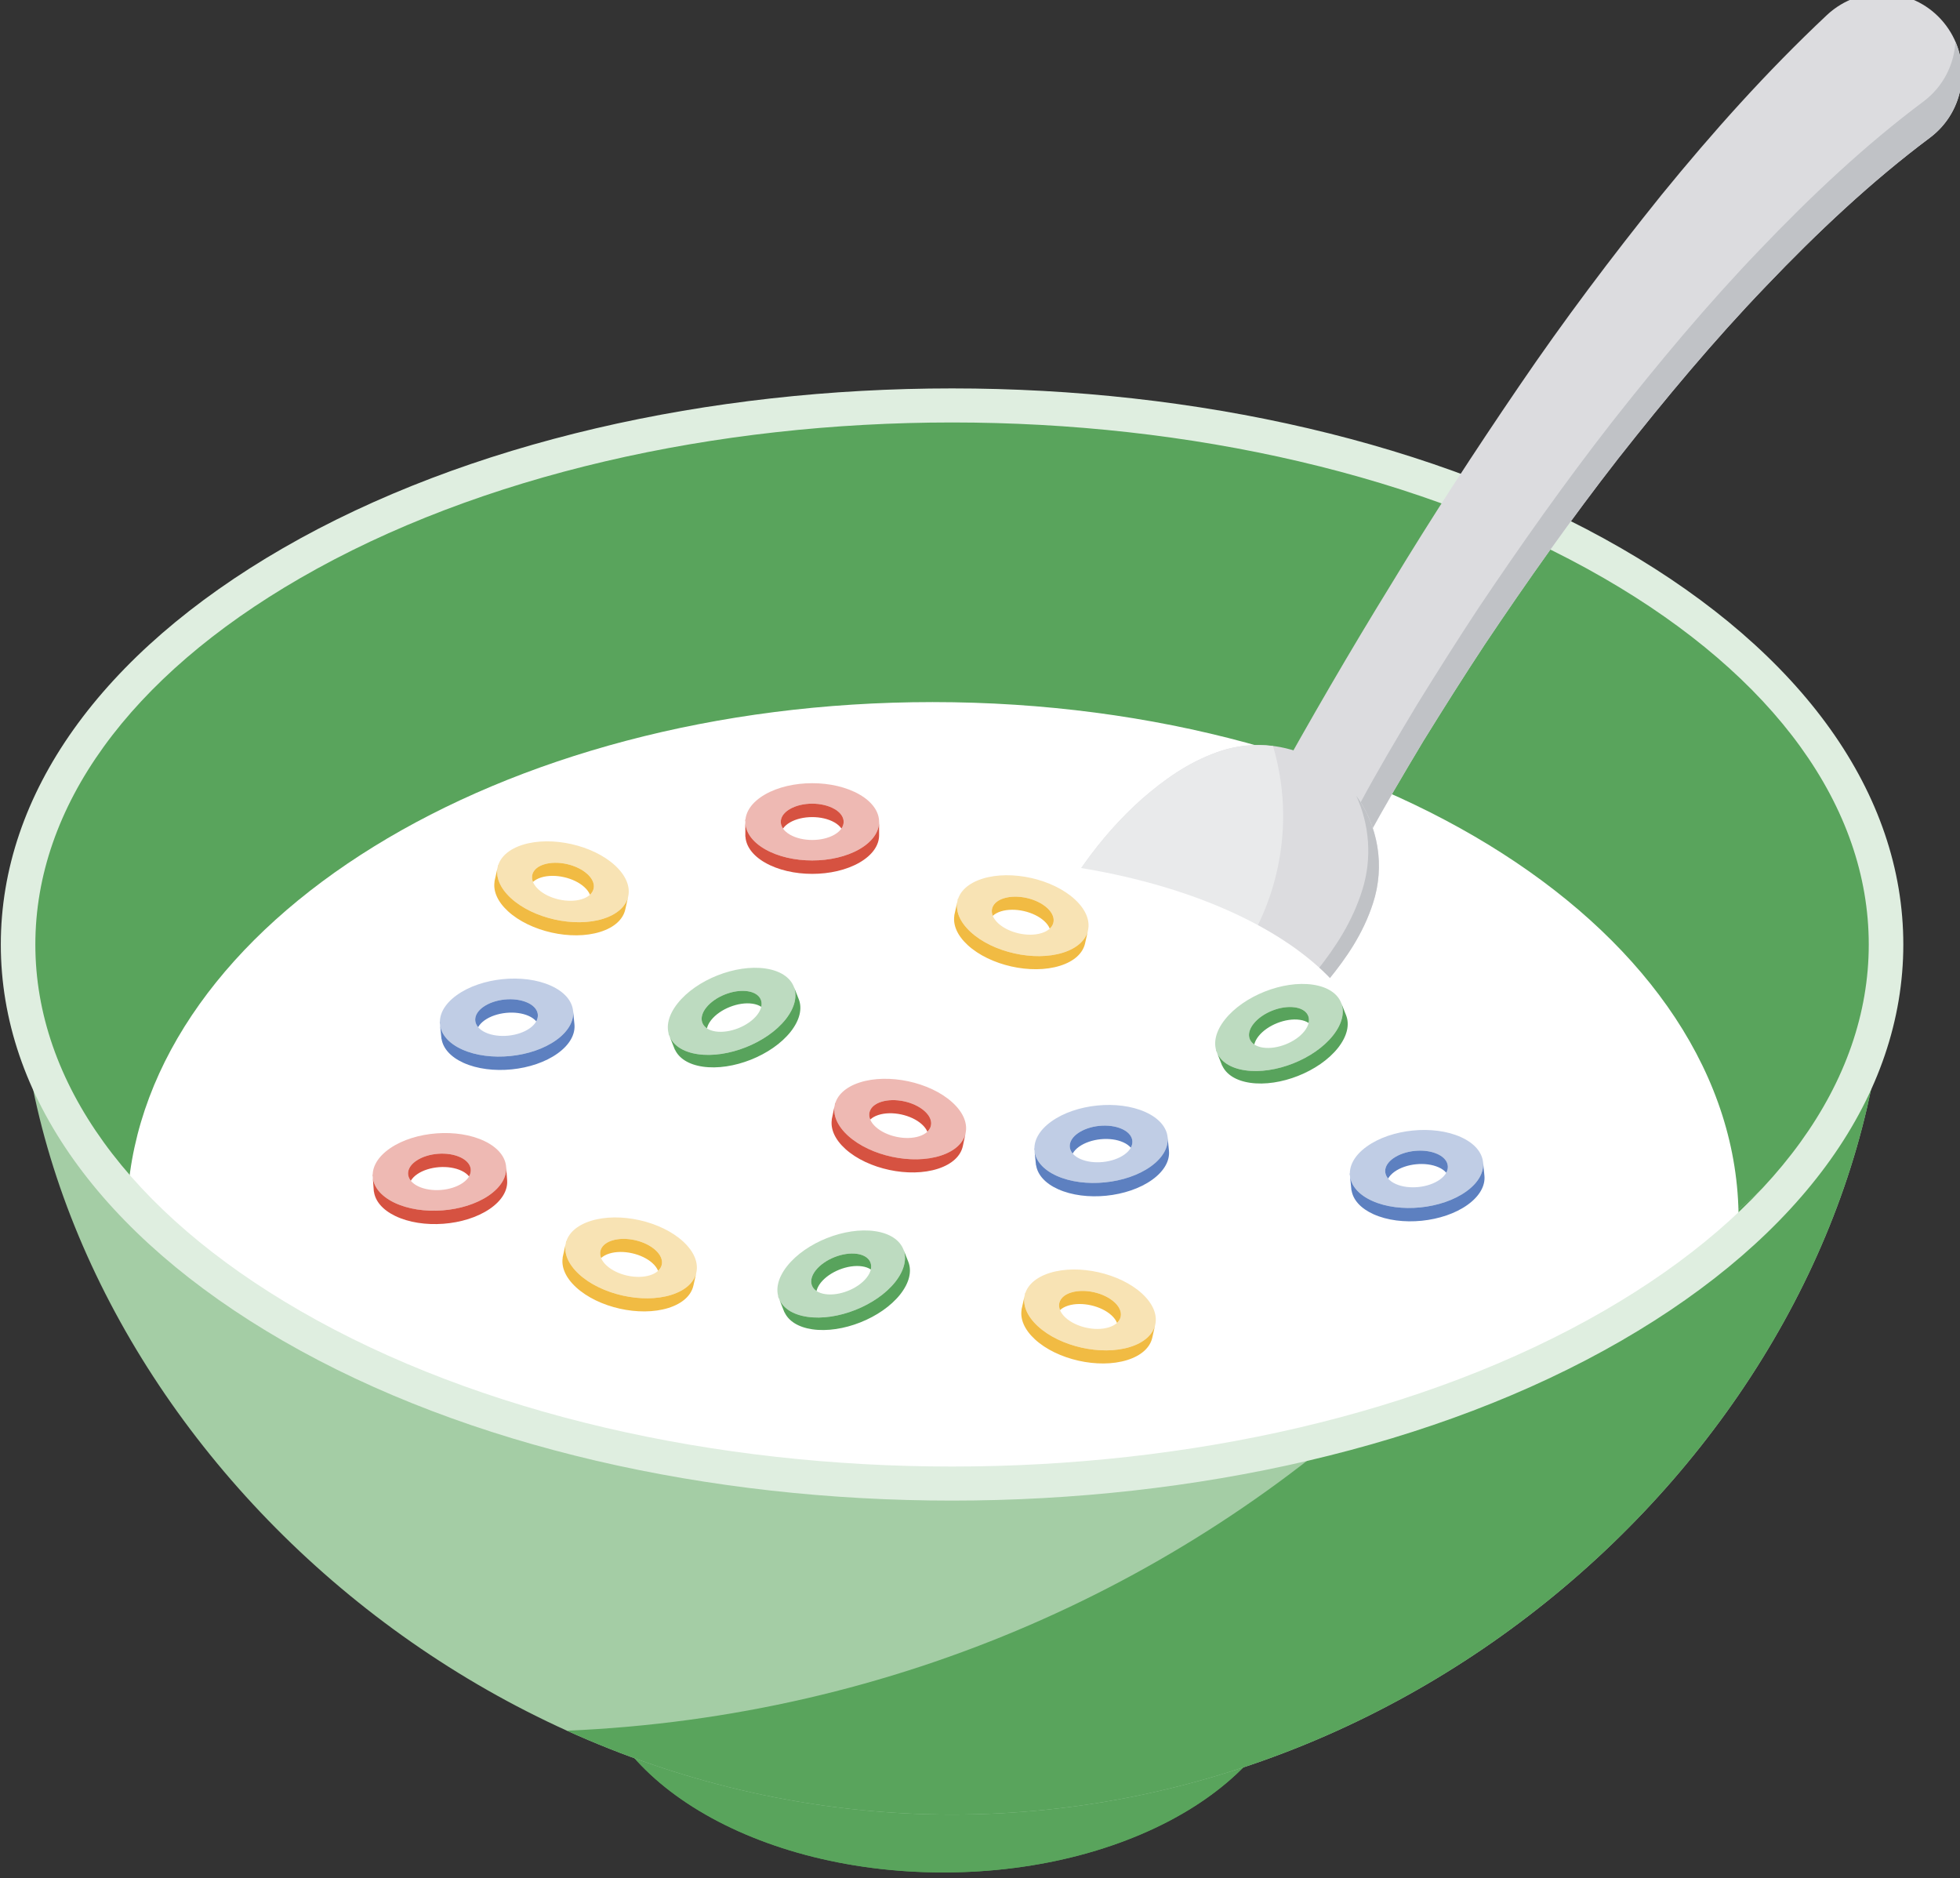 <?xml version="1.0" encoding="UTF-8" standalone="no"?>
<!-- Created with Inkscape (http://www.inkscape.org/) -->

<svg
   xmlns:dc="http://purl.org/dc/elements/1.1/"
   xmlns:cc="http://creativecommons.org/ns#"
   xmlns:rdf="http://www.w3.org/1999/02/22-rdf-syntax-ns#"
   xmlns:svg="http://www.w3.org/2000/svg"
   xmlns="http://www.w3.org/2000/svg"
   xmlns:sodipodi="http://sodipodi.sourceforge.net/DTD/sodipodi-0.dtd"
   xmlns:inkscape="http://www.inkscape.org/namespaces/inkscape"
   width="35.278mm"
   height="33.796mm"
   viewBox="0 0 35.278 33.796"
   version="1.1"
   id="svg9182"
   inkscape:version="0.92.4 (5da689c313, 2019-01-14)"
   sodipodi:docname="cereal.svg">
  <rect x="0" y="0" width="35.278" height="33.796" fill="#333333" stroke="none"/>
  <defs
     id="defs9176">
    <clipPath
       id="clipPath937"
       clipPathUnits="userSpaceOnUse">
      <path
         inkscape:connector-curvature="0"
         id="path935"
         d="m 109.597,580.159 h 60.349 v -22.32 h -60.349 z" />
    </clipPath>
    <clipPath
       id="clipPath977"
       clipPathUnits="userSpaceOnUse">
      <path
         inkscape:connector-curvature="0"
         id="path975"
         d="m 74.757,618.93 h 6.819 v -35.216 h -6.819 z" />
    </clipPath>
    <clipPath
       id="clipPath1009"
       clipPathUnits="userSpaceOnUse">
      <path
         inkscape:connector-curvature="0"
         id="path1007"
         d="m 74.782,623.207 h 4.98 v -7.228 h -4.98 z" />
    </clipPath>
    <clipPath
       id="clipPath1041"
       clipPathUnits="userSpaceOnUse">
      <path
         inkscape:connector-curvature="0"
         id="path1039"
         d="M 86.092,602.106 H 105.864 V 570.835 H 86.092 Z" />
    </clipPath>
    <clipPath
       id="clipPath1109"
       clipPathUnits="userSpaceOnUse">
      <path
         inkscape:connector-curvature="0"
         id="path1107"
         d="m 105.311,597.177 h 8.437 v -17.813 h -8.437 z" />
    </clipPath>
    <clipPath
       id="clipPath1125"
       clipPathUnits="userSpaceOnUse">
      <path
         inkscape:connector-curvature="0"
         id="path1123"
         d="m 105.311,597.177 h 8.437 v -17.813 h -8.437 z" />
    </clipPath>
    <clipPath
       id="clipPath5685"
       clipPathUnits="userSpaceOnUse">
      <path
         inkscape:connector-curvature="0"
         id="path5683"
         d="m 97.074,469.207 h 36.048 V 446.488 H 97.074 Z" />
    </clipPath>
    <clipPath
       id="clipPath5701"
       clipPathUnits="userSpaceOnUse">
      <path
         inkscape:connector-curvature="0"
         id="path5699"
         d="m 97.074,469.207 h 36.048 V 446.488 H 97.074 Z" />
    </clipPath>
    <clipPath
       id="clipPath5721"
       clipPathUnits="userSpaceOnUse">
      <path
         inkscape:connector-curvature="0"
         id="path5719"
         d="M 67.928,521.29 H 163.172 V 466.3 H 67.928 Z" />
    </clipPath>
  </defs>
  <sodipodi:namedview
     id="base"
     pagecolor="#ffffff"
     bordercolor="#666666"
     borderopacity="1.0"
     inkscape:pageopacity="0.0"
     inkscape:pageshadow="2"
     inkscape:zoom="1.4"
     inkscape:cx="71.68071"
     inkscape:cy="47.927048"
     inkscape:document-units="mm"
     inkscape:current-layer="layer1"
     showgrid="false"
     inkscape:window-width="716"
     inkscape:window-height="403"
     inkscape:window-x="2595"
     inkscape:window-y="453"
     inkscape:window-maximized="0" />
  <g
     inkscape:label="Layer 1"
     inkscape:groupmode="layer"
     id="layer1"
     transform="translate(-110.143,-128.921)">
    <g
       transform="matrix(0.353,0,0,-0.353,86.49,320.228)"
       id="g10103">
      <g
         id="g5675"
         transform="translate(97.074,465.621)">
        <path
           d="m 0,0 c 0,-4.917 8.069,-8.903 18.024,-8.903 9.955,0 18.024,3.986 18.024,8.903 0,4.917 -8.069,8.903 -18.024,8.903 C 8.069,8.903 0,4.917 0,0"
           style="fill:#59a45c;fill-opacity:1;fill-rule:nonzero;stroke:none"
           id="path5677"
           inkscape:connector-curvature="0" />
      </g>
      <g
         id="g5679">
        <g
           id="g5681" />
        <g
           id="g5693">
          <g
             clip-path="url(#clipPath5685)"
             id="g5691">
            <g
               transform="translate(97.074,457.848)"
               id="g5689">
              <path
                 d="m 0,0 c 0,-6.273 8.069,-11.359 18.024,-11.359 9.955,0 18.024,5.086 18.024,11.359 0,6.274 -8.069,11.36 -18.024,11.36 C 8.069,11.36 0,6.274 0,0"
                 style="fill:#59a45c;fill-opacity:1;fill-rule:nonzero;stroke:none"
                 id="path5687"
                 inkscape:connector-curvature="0" />
            </g>
          </g>
        </g>
      </g>
      <g
         id="g5695">
        <g
           id="g5697" />
        <g
           id="g5709">
          <g
             clip-path="url(#clipPath5701)"
             id="g5707">
            <g
               transform="translate(97.074,457.848)"
               id="g5705">
              <path
                 d="m 0,0 c 0,-6.273 8.069,-11.359 18.024,-11.359 9.955,0 18.024,5.086 18.024,11.359 0,6.274 -8.069,11.36 -18.024,11.36 C 8.069,11.36 0,6.274 0,0"
                 style="fill:#59a45c;fill-opacity:1;fill-rule:nonzero;stroke:none"
                 id="path5703"
                 inkscape:connector-curvature="0" />
            </g>
          </g>
        </g>
      </g>
      <g
         id="g5711"
         transform="translate(81.876,474.353)">
        <path
           d="m 0,0 c 18.598,-10.737 48.75,-10.737 67.348,0 18.598,10.737 18.598,28.146 0,38.883 C 48.75,49.621 18.598,49.621 0,38.883 -18.598,28.146 -18.598,10.737 0,0"
           style="fill:#59a45c;fill-opacity:1;fill-rule:nonzero;stroke:none"
           id="path5713"
           inkscape:connector-curvature="0" />
      </g>
      <g
         id="g5715">
        <g
           id="g5717" />
        <g
           id="g5729">
          <g
             clip-path="url(#clipPath5721)"
             id="g5727">
            <g
               transform="translate(81.876,474.353)"
               id="g5725">
              <path
                 d="m 0,0 c 18.598,-10.737 48.75,-10.737 67.348,0 18.598,10.737 18.598,28.146 0,38.883 C 48.75,49.621 18.598,49.621 0,38.883 -18.598,28.146 -18.598,10.737 0,0"
                 style="fill:#59a45c;fill-opacity:1;fill-rule:nonzero;stroke:none"
                 id="path5723"
                 inkscape:connector-curvature="0" />
            </g>
          </g>
        </g>
      </g>
      <g
         id="g5731"
         transform="translate(67.928,493.795)">
        <path
           d="m 0,0 c 0,-22.312 21.321,-44.355 47.622,-44.355 26.301,0 47.622,22.043 47.623,44.354 -0.001,-6.397 -4.65,-12.794 -13.949,-17.675 -18.598,-9.762 -48.75,-9.762 -67.348,0 C 4.649,-12.795 0,-6.397 0,0 m 0,0 z m 95.245,0 v -0.001 z"
           style="fill:#a4cda5;fill-opacity:1;fill-rule:nonzero;stroke:none"
           id="path5733"
           inkscape:connector-curvature="0" />
      </g>
      <g
         id="g5735"
         transform="translate(149.224,476.119)">
        <path
           d="m 0,0 c -3.154,-1.656 -6.646,-3.023 -10.353,-4.118 -11.108,-10.727 -26.209,-17.576 -42.956,-18.286 5.987,-2.713 12.635,-4.275 19.635,-4.275 26.301,0 47.622,22.043 47.623,44.354 C 13.948,11.278 9.299,4.881 0,0"
           style="fill:#59a45c;fill-opacity:1;fill-rule:nonzero;stroke:none"
           id="path5737"
           inkscape:connector-curvature="0" />
      </g>
      <g
         id="g5739"
         transform="translate(81.876,474.353)">
        <path
           d="M 0,0 C -3.422,1.976 -6.209,4.178 -8.372,6.522 -7.487,20.578 10.55,31.801 32.682,31.801 55.379,31.801 73.778,20 73.778,5.442 73.778,5.155 73.758,4.87 73.744,4.584 71.935,2.961 69.809,1.421 67.348,0 48.75,-10.737 18.598,-10.737 0,0"
           style="fill:#ffffff;fill-opacity:1;fill-rule:nonzero;stroke:none"
           id="path5741"
           inkscape:connector-curvature="0" />
      </g>
      <g
         id="g5743"
         transform="translate(115.55,520.409)">
        <path
           d="m 0,0 c -12.036,0 -24.071,-2.645 -33.234,-7.935 -8.711,-5.029 -13.508,-11.663 -13.508,-18.68 10e-4,-7.015 4.798,-13.649 13.508,-18.677 18.326,-10.58 48.143,-10.58 66.467,0 8.711,5.029 13.508,11.663 13.508,18.678 0,7.016 -4.797,13.65 -13.508,18.679 C 24.07,-2.645 12.036,0 0,0 m 0,-54.963 c -12.355,0 -24.71,2.714 -34.115,8.145 -9.279,5.357 -14.388,12.531 -14.388,20.203 0,7.673 5.109,14.849 14.388,20.206 18.812,10.86 49.42,10.86 68.229,0 9.279,-5.357 14.389,-12.532 14.389,-20.205 0,-7.672 -5.11,-14.847 -14.389,-20.204 C 24.708,-52.249 12.354,-54.963 0,-54.963"
           style="fill:#dfeee0;fill-opacity:1;fill-rule:nonzero;stroke:none"
           id="path5745"
           inkscape:connector-curvature="0" />
      </g>
      <g
         id="g5747"
         transform="translate(160.155,541.177)">
        <path
           d="m 0,0 c -3.093,-2.905 -5.84,-5.989 -8.423,-9.157 -2.561,-3.184 -4.997,-6.418 -7.264,-9.753 -2.271,-3.33 -4.461,-6.694 -6.539,-10.124 -2.105,-3.417 -4.109,-6.87 -6.068,-10.41 -0.733,-1.322 -0.254,-2.988 1.068,-3.72 1.323,-0.732 2.989,-0.253 3.721,1.069 0.004,0.007 0.007,0.014 0.011,0.021 l 0.01,0.017 c 0.908,1.697 1.908,3.374 2.906,5.043 1.025,1.657 2.066,3.306 3.139,4.932 2.17,3.238 4.419,6.419 6.804,9.479 2.4,3.047 4.875,6.018 7.527,8.777 2.636,2.764 5.411,5.369 8.358,7.571 1.81,1.352 2.18,3.915 0.828,5.724 C 4.727,1.279 2.164,1.649 0.354,0.297 0.231,0.206 0.115,0.108 0.005,0.005 Z"
           style="fill:#dcdcdf;fill-opacity:1;fill-rule:nonzero;stroke:none"
           id="path5749"
           inkscape:connector-curvature="0" />
      </g>
      <g
         id="g5751"
         transform="translate(132.601,499.86)">
        <path
           d="M 0,0 C 1.322,-0.732 2.988,-0.253 3.72,1.069 3.724,1.076 3.728,1.083 3.732,1.09 l 0.009,0.017 c 0.908,1.697 1.908,3.374 2.907,5.043 1.025,1.658 2.065,3.306 3.138,4.933 2.171,3.237 4.42,6.418 6.805,9.478 2.399,3.047 4.875,6.018 7.526,8.777 2.637,2.765 5.411,5.369 8.359,7.571 1.007,0.753 1.567,1.881 1.633,3.046 0.733,-1.699 0.242,-3.738 -1.305,-4.893 C 29.857,32.86 27.083,30.255 24.446,27.491 21.794,24.732 19.318,21.761 16.919,18.714 14.534,15.654 12.285,12.473 10.115,9.235 9.042,7.609 8.001,5.96 6.977,4.303 5.978,2.634 4.978,0.957 4.07,-0.74 L 4.061,-0.757 C 4.057,-0.764 4.053,-0.771 4.049,-0.778 3.317,-2.101 1.651,-2.579 0.329,-1.847 -0.721,-1.266 -1.227,-0.098 -1.03,1.021 -0.79,0.608 -0.448,0.248 0,0"
           style="fill:#c0c2c6;fill-opacity:1;fill-rule:nonzero;stroke:none"
           id="path5753"
           inkscape:connector-curvature="0" />
      </g>
      <g
         id="g5755"
         transform="translate(129.076,503.603)">
        <path
           d="M 0,0 C -1.536,-0.55 -2.733,-1.428 -3.845,-2.39 -4.941,-3.366 -5.911,-4.467 -6.771,-5.673 -7.63,-6.88 -8.38,-8.194 -9.003,-9.631 c -0.611,-1.449 -1.124,-2.993 -1.313,-4.851 -0.203,-1.987 1.243,-3.761 3.229,-3.963 0.277,-0.029 0.569,-0.022 0.835,0.011 1.852,0.242 3.381,0.798 4.813,1.45 1.418,0.663 2.71,1.449 3.893,2.342 1.182,0.894 2.254,1.894 3.2,3.017 0.929,1.139 1.774,2.361 2.28,3.912 C 8.991,-4.479 7.225,-1 3.99,0.056 2.639,0.498 1.242,0.445 0,0"
           style="fill:#dcdcdf;fill-opacity:1;fill-rule:nonzero;stroke:none"
           id="path5757"
           inkscape:connector-curvature="0" />
      </g>
      <g
         id="g5759"
         transform="translate(121.785,485.251)">
        <path
           d="m 0,0 c 1.927,0.243 3.515,0.824 5,1.509 1.473,0.697 2.812,1.527 4.037,2.471 1.223,0.945 2.332,2.005 3.307,3.198 0.959,1.209 1.828,2.508 2.343,4.16 0.51,1.638 0.35,3.336 -0.314,4.796 1.1,-1.54 1.484,-3.559 0.852,-5.495 C 14.719,9.088 13.875,7.866 12.945,6.728 11.999,5.604 10.927,4.604 9.745,3.71 8.562,2.817 7.271,2.031 5.852,1.368 4.42,0.716 2.891,0.16 1.039,-0.082 0.773,-0.115 0.482,-0.122 0.204,-0.093 0.05,-0.078 -0.099,-0.049 -0.246,-0.016 -0.163,-0.011 -0.079,-0.009 0,0"
           style="fill:#c0c2c6;fill-opacity:1;fill-rule:nonzero;stroke:none"
           id="path5761"
           inkscape:connector-curvature="0" />
      </g>
      <g
         id="g5763"
         transform="translate(118.759,489.121)">
        <path
           d="m 0,0 c 0.189,1.858 0.702,3.403 1.313,4.852 0.623,1.437 1.373,2.75 2.232,3.958 0.861,1.206 1.83,2.306 2.926,3.283 1.112,0.961 2.31,1.84 3.845,2.389 0.892,0.32 1.864,0.433 2.842,0.31 0.328,-1.128 0.515,-2.315 0.515,-3.547 0,-7.184 -5.968,-13.009 -13.329,-13.009 -0.028,0 -0.055,0.003 -0.084,0.004 C 0.035,-1.222 -0.063,-0.622 0,0"
           style="fill:#e9eaeb;fill-opacity:1;fill-rule:nonzero;stroke:none"
           id="path5765"
           inkscape:connector-curvature="0" />
      </g>
      <g
         id="g5767"
         transform="translate(94.08,487.228)">
        <path
           d="m 0,0 c 0,-6.07 9.613,-10.992 21.472,-10.992 11.859,0 21.472,4.922 21.472,10.992 0,6.07 -9.613,10.991 -21.472,10.991 C 9.613,10.991 0,6.07 0,0"
           style="fill:#ffffff;fill-opacity:1;fill-rule:nonzero;stroke:none"
           id="path5769"
           inkscape:connector-curvature="0" />
      </g>
      <g
         id="g5771"
         transform="translate(94.747,497.88)">
        <path
           d="M 0,0 C 0.69,0.215 1.681,-0.007 2.212,-0.497 2.744,-0.987 2.615,-1.559 1.925,-1.774 1.235,-1.989 0.245,-1.767 -0.287,-1.277 -0.818,-0.787 -0.69,-0.215 0,0 m -1.695,-1.717 c 1.131,-1.042 3.237,-1.515 4.705,-1.057 1.469,0.459 1.741,1.675 0.611,2.717 C 2.49,0.985 0.383,1.458 -1.085,1 -2.553,0.542 -2.826,-0.675 -1.695,-1.717"
           style="fill:#f8e3b4;fill-opacity:1;fill-rule:nonzero;stroke:none"
           id="path5773"
           inkscape:connector-curvature="0" />
      </g>
      <g
         id="g5775"
         transform="translate(94.747,497.88)">
        <path
           d="M 0,0 C 0.69,0.215 1.681,-0.007 2.212,-0.497 2.608,-0.862 2.637,-1.272 2.34,-1.547 2.289,-1.419 2.197,-1.289 2.062,-1.165 1.531,-0.675 0.54,-0.452 -0.15,-0.667 -0.326,-0.723 -0.464,-0.801 -0.565,-0.895 -0.716,-0.519 -0.515,-0.161 0,0"
           style="fill:#f1bb43;fill-opacity:1;fill-rule:nonzero;stroke:none"
           id="path5777"
           inkscape:connector-curvature="0" />
      </g>
      <g
         id="g5779"
         transform="translate(93.052,496.163)">
        <path
           d="m 0,0 c 1.131,-1.042 3.238,-1.516 4.706,-1.057 0.733,0.229 1.169,0.648 1.279,1.14 L 5.835,-0.585 C 5.725,-1.077 5.29,-1.496 4.556,-1.725 3.088,-2.183 0.981,-1.71 -0.15,-0.667 -0.689,-0.171 -0.905,0.364 -0.829,0.839 l -0.005,0.007 0.165,0.731 C -0.78,1.086 -0.565,0.521 0,0"
           style="fill:#f1bb43;fill-opacity:1;fill-rule:nonzero;stroke:none"
           id="path5781"
           inkscape:connector-curvature="0" />
      </g>
      <g
         id="g5783"
         transform="translate(92.411,497.833)">
        <path
           d="m 0,0 c -0.01,-0.031 -0.022,-0.061 -0.029,-0.093 l 0.027,0.119 z"
           style="fill:#f1bb43;fill-opacity:1;fill-rule:nonzero;stroke:none"
           id="path5785"
           inkscape:connector-curvature="0" />
      </g>
      <g
         id="g5787"
         transform="translate(121.62,476.053)">
        <path
           d="M 0,0 C 0.69,0.215 1.681,-0.007 2.212,-0.497 2.744,-0.987 2.616,-1.559 1.925,-1.774 1.235,-1.99 0.245,-1.767 -0.287,-1.277 -0.818,-0.787 -0.69,-0.215 0,0 m -1.695,-1.717 c 1.131,-1.042 3.237,-1.515 4.705,-1.057 1.469,0.459 1.742,1.675 0.611,2.717 C 2.49,0.985 0.383,1.458 -1.085,1 -2.553,0.542 -2.826,-0.675 -1.695,-1.717"
           style="fill:#f8e3b4;fill-opacity:1;fill-rule:nonzero;stroke:none"
           id="path5789"
           inkscape:connector-curvature="0" />
      </g>
      <g
         id="g5791"
         transform="translate(121.62,476.053)">
        <path
           d="M 0,0 C 0.69,0.215 1.681,-0.007 2.212,-0.497 2.609,-0.862 2.637,-1.272 2.341,-1.547 2.289,-1.419 2.198,-1.289 2.063,-1.165 1.531,-0.675 0.54,-0.452 -0.15,-0.667 -0.326,-0.723 -0.464,-0.801 -0.565,-0.895 -0.716,-0.519 -0.514,-0.161 0,0"
           style="fill:#f1bb43;fill-opacity:1;fill-rule:nonzero;stroke:none"
           id="path5793"
           inkscape:connector-curvature="0" />
      </g>
      <g
         id="g5795"
         transform="translate(119.924,474.336)">
        <path
           d="m 0,0 c 1.131,-1.042 3.238,-1.516 4.706,-1.057 0.734,0.229 1.169,0.648 1.279,1.14 L 5.835,-0.585 C 5.725,-1.077 5.29,-1.496 4.556,-1.725 3.088,-2.183 0.981,-1.71 -0.15,-0.668 -0.689,-0.171 -0.905,0.364 -0.829,0.839 l -0.004,0.007 0.164,0.731 C -0.78,1.085 -0.565,0.521 0,0"
           style="fill:#f1bb43;fill-opacity:1;fill-rule:nonzero;stroke:none"
           id="path5797"
           inkscape:connector-curvature="0" />
      </g>
      <g
         id="g5799"
         transform="translate(119.284,476.006)">
        <path
           d="m 0,0 c -0.009,-0.03 -0.021,-0.061 -0.029,-0.092 l 0.027,0.118 z"
           style="fill:#f1bb43;fill-opacity:1;fill-rule:nonzero;stroke:none"
           id="path5801"
           inkscape:connector-curvature="0" />
      </g>
      <g
         id="g5803"
         transform="translate(118.191,496.152)">
        <path
           d="M 0,0 C 0.69,0.215 1.681,-0.007 2.212,-0.497 2.744,-0.987 2.615,-1.559 1.925,-1.774 1.235,-1.99 0.245,-1.767 -0.287,-1.277 -0.818,-0.787 -0.69,-0.215 0,0 m -1.695,-1.717 c 1.131,-1.042 3.237,-1.515 4.705,-1.057 1.469,0.459 1.741,1.675 0.611,2.717 C 2.49,0.985 0.383,1.458 -1.085,1 -2.553,0.542 -2.826,-0.675 -1.695,-1.717"
           style="fill:#f8e3b4;fill-opacity:1;fill-rule:nonzero;stroke:none"
           id="path5805"
           inkscape:connector-curvature="0" />
      </g>
      <g
         id="g5807"
         transform="translate(118.191,496.152)">
        <path
           d="M 0,0 C 0.69,0.215 1.681,-0.007 2.212,-0.497 2.608,-0.862 2.637,-1.272 2.34,-1.547 2.289,-1.419 2.198,-1.289 2.063,-1.165 1.531,-0.675 0.54,-0.452 -0.15,-0.667 -0.326,-0.723 -0.464,-0.801 -0.565,-0.895 -0.716,-0.52 -0.515,-0.161 0,0"
           style="fill:#f1bb43;fill-opacity:1;fill-rule:nonzero;stroke:none"
           id="path5809"
           inkscape:connector-curvature="0" />
      </g>
      <g
         id="g5811"
         transform="translate(116.496,494.435)">
        <path
           d="m 0,0 c 1.131,-1.042 3.238,-1.516 4.706,-1.057 0.733,0.229 1.169,0.648 1.279,1.139 L 5.835,-0.585 C 5.725,-1.077 5.29,-1.496 4.556,-1.725 3.088,-2.183 0.981,-1.71 -0.15,-0.668 -0.689,-0.171 -0.905,0.364 -0.829,0.839 l -0.004,0.007 0.164,0.731 C -0.78,1.085 -0.565,0.521 0,0"
           style="fill:#f1bb43;fill-opacity:1;fill-rule:nonzero;stroke:none"
           id="path5813"
           inkscape:connector-curvature="0" />
      </g>
      <g
         id="g5815"
         transform="translate(115.855,496.104)">
        <path
           d="m 0,0 c -0.01,-0.031 -0.022,-0.061 -0.029,-0.092 l 0.027,0.118 z"
           style="fill:#f1bb43;fill-opacity:1;fill-rule:nonzero;stroke:none"
           id="path5817"
           inkscape:connector-curvature="0" />
      </g>
      <g
         id="g5819"
         transform="translate(98.221,478.707)">
        <path
           d="M 0,0 C 0.69,0.215 1.681,-0.007 2.212,-0.497 2.744,-0.987 2.615,-1.559 1.925,-1.774 1.235,-1.99 0.245,-1.767 -0.287,-1.277 -0.818,-0.788 -0.69,-0.216 0,0 M -1.695,-1.717 C -0.564,-2.759 1.542,-3.232 3.01,-2.774 4.479,-2.316 4.751,-1.1 3.621,-0.057 2.49,0.985 0.383,1.458 -1.085,1 -2.553,0.542 -2.826,-0.675 -1.695,-1.717"
           style="fill:#f8e3b4;fill-opacity:1;fill-rule:nonzero;stroke:none"
           id="path5821"
           inkscape:connector-curvature="0" />
      </g>
      <g
         id="g5823"
         transform="translate(98.221,478.707)">
        <path
           d="M 0,0 C 0.69,0.215 1.681,-0.007 2.212,-0.497 2.609,-0.862 2.637,-1.273 2.34,-1.547 2.289,-1.419 2.198,-1.29 2.063,-1.165 1.531,-0.675 0.54,-0.452 -0.15,-0.668 -0.326,-0.723 -0.464,-0.801 -0.565,-0.895 -0.716,-0.52 -0.514,-0.161 0,0"
           style="fill:#f1bb43;fill-opacity:1;fill-rule:nonzero;stroke:none"
           id="path5825"
           inkscape:connector-curvature="0" />
      </g>
      <g
         id="g5827"
         transform="translate(96.526,476.99)">
        <path
           d="m 0,0 c 1.131,-1.042 3.238,-1.515 4.706,-1.057 0.734,0.229 1.169,0.648 1.279,1.14 L 5.835,-0.585 C 5.725,-1.077 5.29,-1.496 4.556,-1.725 3.088,-2.183 0.981,-1.709 -0.15,-0.667 -0.689,-0.171 -0.905,0.365 -0.829,0.839 l -0.004,0.008 0.164,0.731 C -0.78,1.086 -0.565,0.521 0,0"
           style="fill:#f1bb43;fill-opacity:1;fill-rule:nonzero;stroke:none"
           id="path5829"
           inkscape:connector-curvature="0" />
      </g>
      <g
         id="g5831"
         transform="translate(95.885,478.66)">
        <path
           d="m 0,0 c -0.01,-0.031 -0.022,-0.061 -0.029,-0.092 l 0.027,0.118 z"
           style="fill:#f1bb43;fill-opacity:1;fill-rule:nonzero;stroke:none"
           id="path5833"
           inkscape:connector-curvature="0" />
      </g>
      <g
         id="g5835"
         transform="translate(103.015,490.579)">
        <path
           d="M 0,0 C 0.449,0.567 1.393,0.941 2.108,0.835 2.823,0.73 3.039,0.185 2.59,-0.382 2.141,-0.948 1.197,-1.322 0.482,-1.217 -0.233,-1.111 -0.449,-0.566 0,0 M -0.434,-2.374 C 1.087,-2.598 3.095,-1.802 4.05,-0.597 5.005,0.608 4.546,1.768 3.024,1.992 1.503,2.216 -0.505,1.421 -1.459,0.215 -2.415,-0.99 -1.956,-2.149 -0.434,-2.374"
           style="fill:#bddbc0;fill-opacity:1;fill-rule:nonzero;stroke:none"
           id="path5837"
           inkscape:connector-curvature="0" />
      </g>
      <g
         id="g5839"
         transform="translate(103.015,490.579)">
        <path
           d="M 0,0 C 0.449,0.567 1.393,0.941 2.108,0.835 2.641,0.757 2.896,0.434 2.806,0.04 2.691,0.116 2.542,0.172 2.36,0.199 1.645,0.305 0.701,-0.069 0.252,-0.636 0.138,-0.78 0.068,-0.923 0.037,-1.057 -0.299,-0.832 -0.334,-0.422 0,0"
           style="fill:#58a35c;fill-opacity:1;fill-rule:nonzero;stroke:none"
           id="path5841"
           inkscape:connector-curvature="0" />
      </g>
      <g
         id="g5843"
         transform="translate(102.581,488.205)">
        <path
           d="M 0,0 C 1.521,-0.224 3.529,0.571 4.484,1.776 4.961,2.379 5.085,2.97 4.9,3.439 L 5.152,2.803 C 5.337,2.334 5.213,1.743 4.736,1.14 c -0.955,-1.205 -2.963,-2 -4.484,-1.776 -0.725,0.107 -1.206,0.428 -1.41,0.863 L -1.166,0.23 -1.441,0.927 C -1.256,0.458 -0.761,0.112 0,0"
           style="fill:#58a35c;fill-opacity:1;fill-rule:nonzero;stroke:none"
           id="path5845"
           inkscape:connector-curvature="0" />
      </g>
      <g
         id="g5847"
         transform="translate(101.111,489.224)">
        <path
           d="M 0,0 C 0.009,-0.031 0.017,-0.062 0.028,-0.092 L -0.017,0.021 Z"
           style="fill:#58a35c;fill-opacity:1;fill-rule:nonzero;stroke:none"
           id="path5849"
           inkscape:connector-curvature="0" />
      </g>
      <g
         id="g5851"
         transform="translate(130.924,489.756)">
        <path
           d="M 0,0 C 0.449,0.567 1.393,0.941 2.108,0.835 2.823,0.73 3.039,0.185 2.59,-0.382 2.141,-0.948 1.197,-1.322 0.482,-1.217 -0.233,-1.111 -0.449,-0.566 0,0 M -0.434,-2.374 C 1.087,-2.598 3.095,-1.802 4.05,-0.597 5.005,0.608 4.545,1.768 3.024,1.992 1.503,2.216 -0.505,1.421 -1.46,0.215 -2.415,-0.99 -1.956,-2.149 -0.434,-2.374"
           style="fill:#bddbc0;fill-opacity:1;fill-rule:nonzero;stroke:none"
           id="path5853"
           inkscape:connector-curvature="0" />
      </g>
      <g
         id="g5855"
         transform="translate(130.924,489.756)">
        <path
           d="M 0,0 C 0.449,0.567 1.393,0.941 2.108,0.835 2.641,0.757 2.896,0.434 2.805,0.04 2.691,0.116 2.542,0.172 2.36,0.199 1.645,0.305 0.701,-0.069 0.252,-0.636 0.138,-0.78 0.067,-0.923 0.037,-1.057 -0.299,-0.832 -0.335,-0.422 0,0"
           style="fill:#58a35c;fill-opacity:1;fill-rule:nonzero;stroke:none"
           id="path5857"
           inkscape:connector-curvature="0" />
      </g>
      <g
         id="g5859"
         transform="translate(130.49,487.382)">
        <path
           d="M 0,0 C 1.521,-0.224 3.529,0.571 4.484,1.776 4.961,2.379 5.085,2.97 4.9,3.439 L 5.152,2.803 C 5.337,2.334 5.213,1.743 4.736,1.14 c -0.955,-1.205 -2.963,-2 -4.484,-1.776 -0.725,0.107 -1.206,0.428 -1.41,0.863 L -1.166,0.23 -1.441,0.927 C -1.256,0.458 -0.761,0.112 0,0"
           style="fill:#58a35c;fill-opacity:1;fill-rule:nonzero;stroke:none"
           id="path5861"
           inkscape:connector-curvature="0" />
      </g>
      <g
         id="g5863"
         transform="translate(129.02,488.401)">
        <path
           d="M 0,0 C 0.009,-0.031 0.016,-0.062 0.028,-0.092 L -0.017,0.021 Z"
           style="fill:#58a35c;fill-opacity:1;fill-rule:nonzero;stroke:none"
           id="path5865"
           inkscape:connector-curvature="0" />
      </g>
      <g
         id="g5867"
         transform="translate(108.602,477.189)">
        <path
           d="M 0,0 C 0.449,0.566 1.393,0.94 2.108,0.835 2.823,0.729 3.039,0.185 2.59,-0.382 2.141,-0.949 1.197,-1.323 0.482,-1.217 -0.233,-1.112 -0.449,-0.567 0,0 M -0.434,-2.374 C 1.087,-2.598 3.095,-1.803 4.05,-0.597 5.005,0.608 4.545,1.767 3.024,1.992 1.503,2.216 -0.505,1.42 -1.46,0.215 -2.415,-0.99 -1.956,-2.149 -0.434,-2.374"
           style="fill:#bddbc0;fill-opacity:1;fill-rule:nonzero;stroke:none"
           id="path5869"
           inkscape:connector-curvature="0" />
      </g>
      <g
         id="g5871"
         transform="translate(108.602,477.189)">
        <path
           d="M 0,0 C 0.449,0.566 1.393,0.94 2.108,0.835 2.641,0.756 2.896,0.433 2.805,0.039 2.691,0.116 2.542,0.172 2.36,0.199 1.645,0.304 0.701,-0.07 0.252,-0.636 0.138,-0.781 0.067,-0.923 0.037,-1.058 -0.299,-0.833 -0.335,-0.423 0,0"
           style="fill:#58a35c;fill-opacity:1;fill-rule:nonzero;stroke:none"
           id="path5873"
           inkscape:connector-curvature="0" />
      </g>
      <g
         id="g5875"
         transform="translate(108.168,474.815)">
        <path
           d="M 0,0 C 1.521,-0.225 3.529,0.571 4.484,1.776 4.961,2.379 5.085,2.97 4.9,3.438 L 5.152,2.802 C 5.337,2.334 5.213,1.743 4.736,1.14 3.781,-0.065 1.773,-0.861 0.252,-0.636 c -0.725,0.107 -1.206,0.427 -1.41,0.863 L -1.166,0.23 -1.441,0.926 C -1.256,0.458 -0.761,0.112 0,0"
           style="fill:#58a35c;fill-opacity:1;fill-rule:nonzero;stroke:none"
           id="path5877"
           inkscape:connector-curvature="0" />
      </g>
      <g
         id="g5879"
         transform="translate(106.698,475.834)">
        <path
           d="M 0,0 C 0.009,-0.031 0.016,-0.063 0.028,-0.093 L -0.017,0.02 Z"
           style="fill:#58a35c;fill-opacity:1;fill-rule:nonzero;stroke:none"
           id="path5881"
           inkscape:connector-curvature="0" />
      </g>
      <g
         id="g5883"
         transform="translate(91.64,490.608)">
        <path
           d="M 0,0 C 0.587,0.422 1.597,0.523 2.256,0.226 2.915,-0.071 2.974,-0.654 2.387,-1.076 1.8,-1.499 0.79,-1.6 0.131,-1.303 -0.528,-1.005 -0.586,-0.422 0,0 M -1.067,-2.165 C 0.335,-2.796 2.484,-2.581 3.732,-1.683 4.98,-0.785 4.856,0.456 3.454,1.088 2.052,1.72 -0.097,1.504 -1.345,0.606 -2.593,-0.292 -2.469,-1.532 -1.067,-2.165"
           style="fill:#c0cde5;fill-opacity:1;fill-rule:nonzero;stroke:none"
           id="path5885"
           inkscape:connector-curvature="0" />
      </g>
      <g
         id="g5887"
         transform="translate(91.64,490.608)">
        <path
           d="M 0,0 C 0.587,0.422 1.597,0.523 2.256,0.226 2.748,0.005 2.904,-0.375 2.709,-0.73 2.62,-0.625 2.492,-0.53 2.325,-0.455 1.666,-0.158 0.655,-0.259 0.068,-0.681 -0.081,-0.789 -0.187,-0.906 -0.254,-1.027 -0.515,-0.719 -0.437,-0.315 0,0"
           style="fill:#5d80c0;fill-opacity:1;fill-rule:nonzero;stroke:none"
           id="path5889"
           inkscape:connector-curvature="0" />
      </g>
      <g
         id="g5891"
         transform="translate(90.573,488.443)">
        <path
           d="M 0,0 C 1.402,-0.632 3.551,-0.416 4.799,0.482 5.423,0.931 5.704,1.466 5.654,1.967 L 5.722,1.286 C 5.772,0.785 5.492,0.25 4.867,-0.199 3.619,-1.097 1.47,-1.313 0.068,-0.681 -0.6,-0.379 -0.974,0.061 -1.052,0.535 L -1.058,0.541 -1.133,1.286 C -1.083,0.784 -0.701,0.316 0,0"
           style="fill:#5d80c0;fill-opacity:1;fill-rule:nonzero;stroke:none"
           id="path5893"
           inkscape:connector-curvature="0" />
      </g>
      <g
         id="g5895"
         transform="translate(89.438,489.826)">
        <path
           d="M 0,0 C 0,-0.032 -0.001,-0.064 0.002,-0.097 L -0.01,0.024 Z"
           style="fill:#5d80c0;fill-opacity:1;fill-rule:nonzero;stroke:none"
           id="path5897"
           inkscape:connector-curvature="0" />
      </g>
      <g
         id="g5899"
         transform="translate(121.955,484.166)">
        <path
           d="M 0,0 C 0.587,0.422 1.597,0.523 2.256,0.227 2.915,-0.071 2.974,-0.654 2.387,-1.076 1.8,-1.498 0.79,-1.6 0.13,-1.302 -0.528,-1.005 -0.587,-0.422 0,0 m -1.067,-2.164 c 1.402,-0.632 3.55,-0.417 4.799,0.481 1.248,0.899 1.123,2.139 -0.278,2.771 -1.402,0.632 -3.551,0.416 -4.799,-0.482 -1.249,-0.898 -1.124,-2.138 0.278,-2.77"
           style="fill:#c0cde5;fill-opacity:1;fill-rule:nonzero;stroke:none"
           id="path5901"
           inkscape:connector-curvature="0" />
      </g>
      <g
         id="g5903"
         transform="translate(121.955,484.166)">
        <path
           d="M 0,0 C 0.587,0.422 1.597,0.523 2.256,0.227 2.747,0.005 2.904,-0.375 2.709,-0.729 2.62,-0.625 2.492,-0.53 2.324,-0.455 1.665,-0.157 0.655,-0.259 0.068,-0.681 -0.081,-0.788 -0.187,-0.906 -0.254,-1.027 -0.516,-0.719 -0.437,-0.314 0,0"
           style="fill:#5d80c0;fill-opacity:1;fill-rule:nonzero;stroke:none"
           id="path5905"
           inkscape:connector-curvature="0" />
      </g>
      <g
         id="g5907"
         transform="translate(120.887,482.002)">
        <path
           d="m 0,0 c 1.402,-0.632 3.551,-0.417 4.799,0.481 0.624,0.45 0.905,0.984 0.855,1.486 L 5.722,1.286 C 5.772,0.784 5.492,0.25 4.868,-0.199 3.619,-1.097 1.471,-1.313 0.068,-0.681 -0.6,-0.38 -0.974,0.06 -1.051,0.535 L -1.058,0.54 -1.133,1.286 C -1.083,0.784 -0.701,0.316 0,0"
           style="fill:#5d80c0;fill-opacity:1;fill-rule:nonzero;stroke:none"
           id="path5909"
           inkscape:connector-curvature="0" />
      </g>
      <g
         id="g5911"
         transform="translate(119.753,483.384)">
        <path
           d="M 0,0 C 0,-0.032 -0.001,-0.065 0.001,-0.097 L -0.011,0.024 Z"
           style="fill:#5d80c0;fill-opacity:1;fill-rule:nonzero;stroke:none"
           id="path5913"
           inkscape:connector-curvature="0" />
      </g>
      <g
         id="g5915"
         transform="translate(138.039,482.89)">
        <path
           d="M 0,0 C 0.587,0.422 1.597,0.524 2.256,0.227 2.915,-0.071 2.974,-0.654 2.387,-1.076 1.8,-1.498 0.79,-1.6 0.131,-1.302 -0.528,-1.005 -0.587,-0.422 0,0 m -1.067,-2.164 c 1.402,-0.632 3.55,-0.417 4.799,0.482 1.248,0.898 1.123,2.138 -0.278,2.77 -1.402,0.632 -3.551,0.417 -4.799,-0.482 -1.249,-0.898 -1.124,-2.138 0.278,-2.77"
           style="fill:#c0cde5;fill-opacity:1;fill-rule:nonzero;stroke:none"
           id="path5917"
           inkscape:connector-curvature="0" />
      </g>
      <g
         id="g5919"
         transform="translate(138.039,482.89)">
        <path
           d="M 0,0 C 0.587,0.422 1.597,0.524 2.256,0.227 2.747,0.005 2.904,-0.375 2.709,-0.729 2.62,-0.625 2.492,-0.53 2.324,-0.455 1.665,-0.157 0.655,-0.259 0.068,-0.681 -0.081,-0.788 -0.187,-0.906 -0.254,-1.027 -0.516,-0.719 -0.437,-0.314 0,0"
           style="fill:#5d80c0;fill-opacity:1;fill-rule:nonzero;stroke:none"
           id="path5921"
           inkscape:connector-curvature="0" />
      </g>
      <g
         id="g5923"
         transform="translate(136.972,480.726)">
        <path
           d="M 0,0 C 1.402,-0.632 3.55,-0.417 4.799,0.482 5.423,0.931 5.704,1.465 5.653,1.967 L 5.722,1.286 C 5.772,0.785 5.491,0.25 4.867,-0.199 3.619,-1.097 1.47,-1.313 0.068,-0.681 -0.6,-0.38 -0.975,0.06 -1.052,0.535 L -1.059,0.54 -1.133,1.286 C -1.083,0.784 -0.701,0.316 0,0"
           style="fill:#5d80c0;fill-opacity:1;fill-rule:nonzero;stroke:none"
           id="path5925"
           inkscape:connector-curvature="0" />
      </g>
      <g
         id="g5927"
         transform="translate(135.837,482.108)">
        <path
           d="M 0,0 C 0,-0.032 -0.001,-0.064 0.001,-0.097 L -0.011,0.024 Z"
           style="fill:#5d80c0;fill-opacity:1;fill-rule:nonzero;stroke:none"
           id="path5929"
           inkscape:connector-curvature="0" />
      </g>
      <g
         id="g5931"
         transform="translate(107.286,500.704)">
        <path
           d="M 0,0 C 0.626,0.362 1.641,0.362 2.268,0 2.894,-0.361 2.894,-0.947 2.267,-1.309 1.641,-1.67 0.626,-1.67 0,-1.309 -0.626,-0.947 -0.626,-0.361 0,0 m -1.278,-2.047 c 1.332,-0.768 3.491,-0.768 4.823,0.001 1.332,0.768 1.332,2.015 0,2.784 -1.332,0.769 -3.491,0.769 -4.823,0 -1.332,-0.769 -1.332,-2.016 0,-2.785"
           style="fill:#eeb9b3;fill-opacity:1;fill-rule:nonzero;stroke:none"
           id="path5933"
           inkscape:connector-curvature="0" />
      </g>
      <g
         id="g5935"
         transform="translate(107.286,500.704)">
        <path
           d="M 0,0 C 0.626,0.362 1.641,0.362 2.268,0 2.734,-0.269 2.852,-0.664 2.623,-0.997 2.544,-0.883 2.427,-0.776 2.268,-0.684 1.641,-0.323 0.626,-0.323 0,-0.684 -0.159,-0.776 -0.277,-0.883 -0.355,-0.997 -0.584,-0.664 -0.467,-0.269 0,0"
           style="fill:#d65241;fill-opacity:1;fill-rule:nonzero;stroke:none"
           id="path5937"
           inkscape:connector-curvature="0" />
      </g>
      <g
         id="g5939"
         transform="translate(106.008,498.657)">
        <path
           d="M 0,0 C 1.332,-0.769 3.491,-0.769 4.823,0 5.489,0.385 5.822,0.889 5.822,1.393 V 0.708 C 5.822,0.204 5.489,-0.3 4.823,-0.684 3.491,-1.453 1.332,-1.453 0,-0.684 -0.635,-0.318 -0.963,0.157 -0.993,0.637 L -0.999,0.644 V 1.393 C -0.999,0.889 -0.666,0.385 0,0"
           style="fill:#d65241;fill-opacity:1;fill-rule:nonzero;stroke:none"
           id="path5941"
           inkscape:connector-curvature="0" />
      </g>
      <g
         id="g5943"
         transform="translate(105.018,500.146)">
        <path
           d="M 0,0 C -0.003,-0.032 -0.008,-0.064 -0.008,-0.096 V 0.025 Z"
           style="fill:#d65241;fill-opacity:1;fill-rule:nonzero;stroke:none"
           id="path5945"
           inkscape:connector-curvature="0" />
      </g>
      <g
         id="g5947"
         transform="translate(111.933,485.773)">
        <path
           d="M 0,0 C 0.688,0.223 1.681,0.012 2.218,-0.472 2.755,-0.957 2.633,-1.53 1.945,-1.753 1.257,-1.976 0.264,-1.764 -0.272,-1.28 -0.81,-0.796 -0.687,-0.223 0,0 m -1.676,-1.736 c 1.142,-1.029 3.254,-1.479 4.717,-1.005 1.463,0.475 1.723,1.695 0.58,2.724 -1.142,1.03 -3.254,1.479 -4.717,1.005 -1.463,-0.475 -1.722,-1.694 -0.58,-2.724"
           style="fill:#eeb9b3;fill-opacity:1;fill-rule:nonzero;stroke:none"
           id="path5949"
           inkscape:connector-curvature="0" />
      </g>
      <g
         id="g5951"
         transform="translate(111.933,485.773)">
        <path
           d="m 0,0 c 0.688,0.223 1.681,0.012 2.218,-0.472 0.4,-0.361 0.433,-0.771 0.139,-1.049 -0.052,0.127 -0.145,0.256 -0.282,0.379 -0.537,0.484 -1.53,0.696 -2.218,0.473 C -0.317,-0.726 -0.455,-0.806 -0.555,-0.901 -0.71,-0.527 -0.513,-0.167 0,0"
           style="fill:#d65241;fill-opacity:1;fill-rule:nonzero;stroke:none"
           id="path5953"
           inkscape:connector-curvature="0" />
      </g>
      <g
         id="g5955"
         transform="translate(110.257,484.038)">
        <path
           d="m 0,0 c 1.143,-1.029 3.254,-1.479 4.717,-1.005 0.732,0.237 1.162,0.661 1.267,1.154 L 5.842,-0.521 C 5.737,-1.013 5.306,-1.437 4.575,-1.674 3.112,-2.148 1,-1.699 -0.143,-0.669 -0.687,-0.178 -0.909,0.354 -0.838,0.83 L -0.843,0.837 -0.687,1.57 C -0.792,1.077 -0.571,0.515 0,0"
           style="fill:#d65241;fill-opacity:1;fill-rule:nonzero;stroke:none"
           id="path5957"
           inkscape:connector-curvature="0" />
      </g>
      <g
         id="g5959"
         transform="translate(109.598,485.7)">
        <path
           d="m 0,0 c -0.009,-0.031 -0.021,-0.061 -0.028,-0.092 l 0.025,0.118 z"
           style="fill:#d65241;fill-opacity:1;fill-rule:nonzero;stroke:none"
           id="path5961"
           inkscape:connector-curvature="0" />
      </g>
      <g
         id="g5963"
         transform="translate(88.233,482.772)">
        <path
           d="M 0,0 C 0.598,0.407 1.61,0.483 2.261,0.169 2.913,-0.145 2.956,-0.729 2.358,-1.137 1.761,-1.543 0.749,-1.619 0.098,-1.305 -0.554,-0.991 -0.597,-0.407 0,0 M -1.122,-2.136 C 0.263,-2.804 2.417,-2.643 3.688,-1.777 4.958,-0.911 4.866,0.332 3.48,1 2.095,1.667 -0.058,1.507 -1.329,0.641 -2.6,-0.225 -2.507,-1.468 -1.122,-2.136"
           style="fill:#eeb9b3;fill-opacity:1;fill-rule:nonzero;stroke:none"
           id="path5965"
           inkscape:connector-curvature="0" />
      </g>
      <g
         id="g5967"
         transform="translate(88.233,482.772)">
        <path
           d="M 0,0 C 0.598,0.407 1.61,0.483 2.261,0.169 2.747,-0.065 2.894,-0.449 2.689,-0.799 2.603,-0.691 2.478,-0.593 2.312,-0.514 1.661,-0.2 0.648,-0.275 0.051,-0.682 -0.101,-0.786 -0.21,-0.901 -0.28,-1.02 -0.534,-0.705 -0.445,-0.303 0,0"
           style="fill:#d65241;fill-opacity:1;fill-rule:nonzero;stroke:none"
           id="path5969"
           inkscape:connector-curvature="0" />
      </g>
      <g
         id="g5971"
         transform="translate(87.111,480.636)">
        <path
           d="m 0,0 c 1.385,-0.667 3.539,-0.507 4.81,0.359 0.635,0.433 0.93,0.96 0.892,1.463 L 5.753,1.139 C 5.791,0.637 5.496,0.109 4.861,-0.323 3.59,-1.189 1.437,-1.35 0.051,-0.682 -0.609,-0.364 -0.972,0.085 -1.038,0.562 L -1.044,0.567 -1.1,1.314 C -1.062,0.812 -0.692,0.334 0,0"
           style="fill:#d65241;fill-opacity:1;fill-rule:nonzero;stroke:none"
           id="path5973"
           inkscape:connector-curvature="0" />
      </g>
      <g
         id="g5975"
         transform="translate(86.013,482.047)">
        <path
           d="M 0,0 C 0,-0.032 -0.003,-0.064 -0.001,-0.097 L -0.01,0.024 Z"
           style="fill:#d65241;fill-opacity:1;fill-rule:nonzero;stroke:none"
           id="path5977"
           inkscape:connector-curvature="0" />
      </g>
    </g>
  </g>
</svg>
